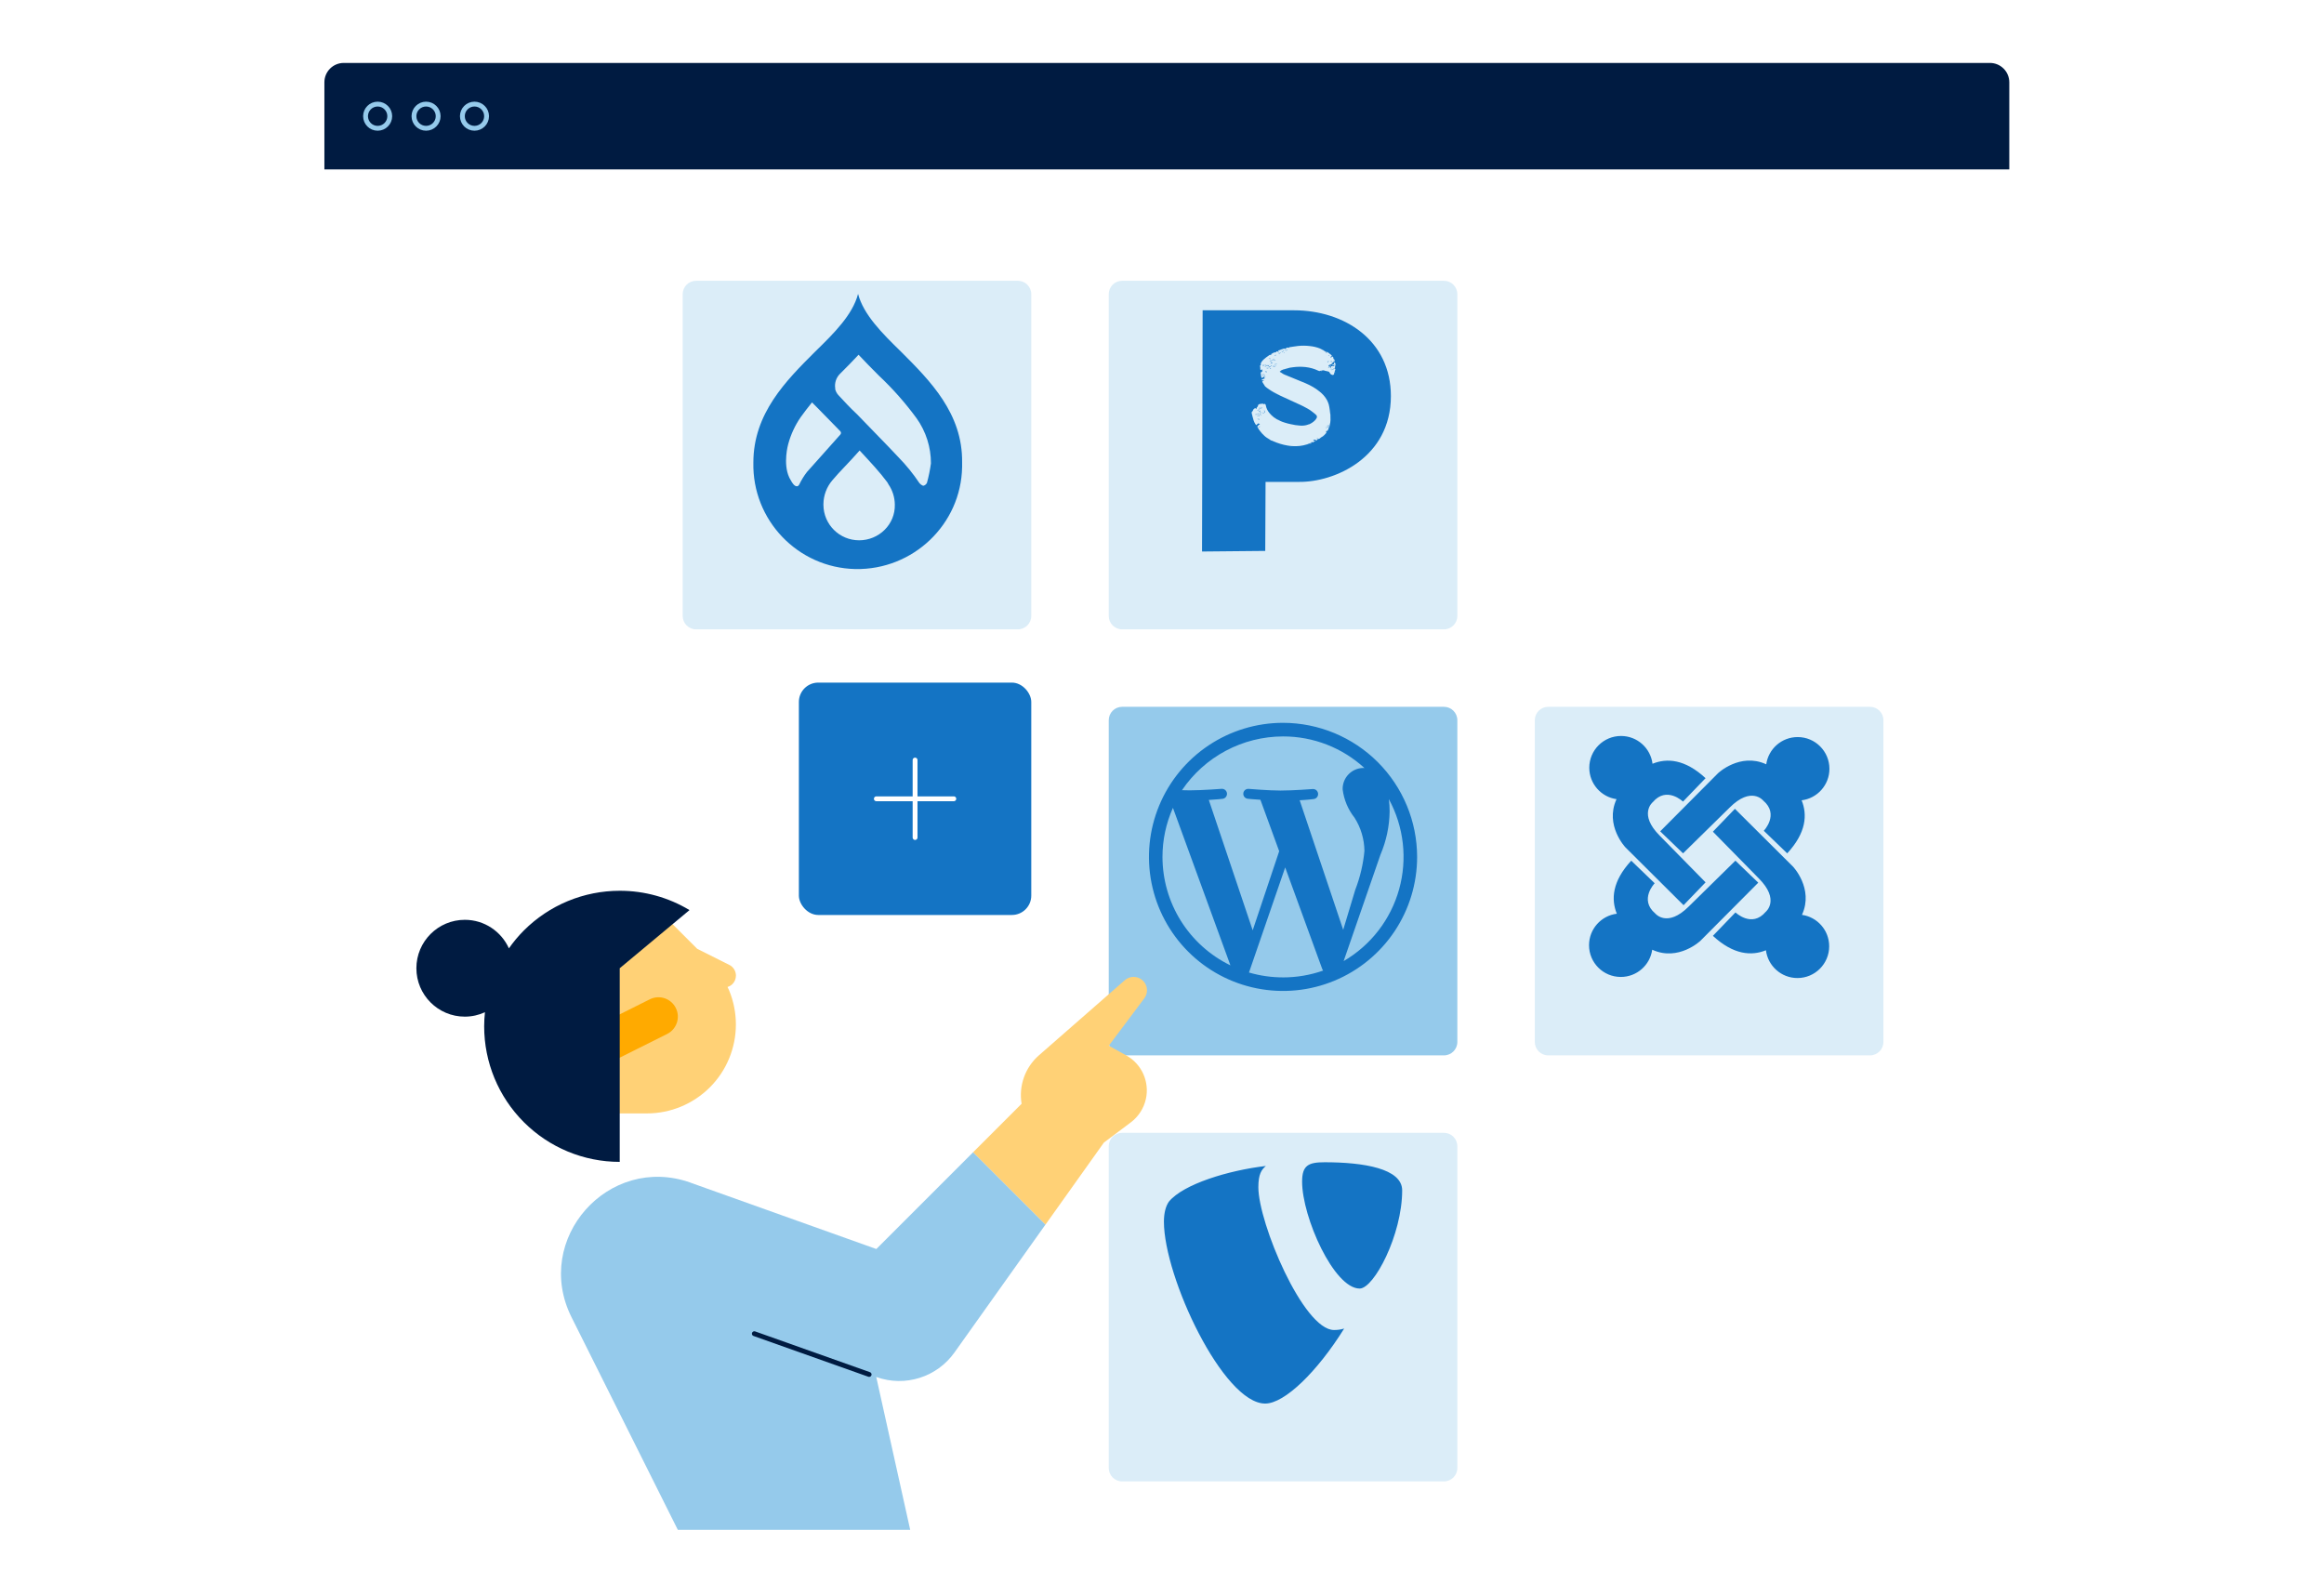 <?xml version="1.0" encoding="UTF-8"?>
<svg xmlns="http://www.w3.org/2000/svg" width="480" height="324" viewBox="0 0 480 324" fill="none">
  <g clip-path="url(#clip0_388_2995)">
    <g filter="url(#filter0_d_388_2995)">
      <path d="M415 30V246C415 248.21 413.21 250 411 250H71C68.79 250 67 248.21 67 246V30H415Z" fill="white"></path>
      <path d="M71 8H411C413.21 8 415 9.79 415 12V30H67V12C67 9.79 68.79 8 71 8Z" fill="#001B41"></path>
      <path d="M78 21.5C79.381 21.5 80.5 20.381 80.5 19C80.5 17.619 79.381 16.5 78 16.5C76.619 16.5 75.5 17.619 75.5 19C75.5 20.381 76.619 21.5 78 21.5Z" stroke="#95CAEB"></path>
      <path d="M88 21.5C89.381 21.5 90.5 20.381 90.5 19C90.5 17.619 89.381 16.5 88 16.5C86.619 16.5 85.5 17.619 85.5 19C85.5 20.381 86.619 21.5 88 21.5Z" stroke="#95CAEB"></path>
      <path d="M98 21.5C99.381 21.5 100.5 20.381 100.5 19C100.5 17.619 99.381 16.5 98 16.5C96.619 16.5 95.5 17.619 95.5 19C95.5 20.381 96.619 21.5 98 21.5Z" stroke="#95CAEB"></path>
    </g>
    <rect x="165" y="141" width="48" height="48" rx="4" fill="#1474C4"></rect>
    <path d="M189 157V173" stroke="white" stroke-linecap="round"></path>
    <path d="M181 165L197 165" stroke="white" stroke-linecap="round"></path>
    <g filter="url(#filter1_d_388_2995)">
      <path d="M298.231 141H231.769C230.24 141 229 142.24 229 143.769V210.231C229 211.76 230.24 213 231.769 213H298.231C299.76 213 301 211.76 301 210.231V143.769C301 142.24 299.76 141 298.231 141Z" fill="#95CAEB"></path>
    </g>
    <path d="M286.851 165.06C289.956 170.757 290.718 177.439 288.976 183.688C287.234 189.936 283.123 195.258 277.516 198.526L285.122 176.54C286.328 173.718 286.97 170.689 287.013 167.623C287.015 166.767 286.962 165.909 286.851 165.06ZM268.433 165.302C269.926 165.231 271.278 165.06 271.278 165.06C271.414 165.05 271.547 165.012 271.671 164.952C271.794 164.891 271.902 164.806 271.99 164.703C272.078 164.599 272.146 164.479 272.189 164.35C272.232 164.219 272.25 164.083 272.24 163.947C272.229 163.811 272.192 163.678 272.131 163.555C272.071 163.431 271.985 163.323 271.882 163.235C271.779 163.147 271.658 163.079 271.53 163.036C271.401 162.993 271.263 162.976 271.127 162.986C271.127 162.986 267.076 163.298 264.48 163.298C262.023 163.298 257.902 162.95 257.902 162.95C257.63 162.928 257.361 163.013 257.154 163.187C256.945 163.363 256.817 163.612 256.794 163.884C256.772 164.156 256.857 164.426 257.031 164.632C257.207 164.841 257.456 164.969 257.728 164.992C257.728 164.992 258.974 165.131 260.326 165.201L264.203 175.828L258.733 192.167L249.667 165.236C251.165 165.166 252.514 165.007 252.514 165.007C252.779 164.974 253.02 164.841 253.187 164.635C253.355 164.428 253.438 164.166 253.421 163.902C253.401 163.638 253.282 163.388 253.086 163.21C252.889 163.031 252.633 162.933 252.366 162.938C252.366 162.938 248.335 163.255 245.719 163.255C245.256 163.255 244.71 163.235 244.128 163.222C246.437 159.808 249.546 157.009 253.187 155.073C256.827 153.137 260.885 152.122 265.007 152.117C271.232 152.107 277.237 154.441 281.821 158.653C281.713 158.653 281.61 158.633 281.494 158.633C280.356 158.668 279.276 159.151 278.491 159.98C277.708 160.808 277.282 161.911 277.312 163.051C277.574 165.186 278.42 167.208 279.757 168.892C281.069 170.946 281.779 173.325 281.811 175.762C281.555 178.514 280.915 181.215 279.918 183.793L277.426 192.069L268.425 165.277L268.441 165.304L268.433 165.302ZM264.999 201.892C262.617 201.892 260.251 201.555 257.965 200.885L265.442 179.176L273.093 200.147C273.148 200.268 273.209 200.379 273.274 200.49C270.618 201.421 267.824 201.895 265.007 201.895L264.999 201.892ZM240.1 177.001C240.098 173.509 240.833 170.057 242.258 166.87L254.131 199.407C249.926 197.363 246.382 194.178 243.899 190.218C241.419 186.255 240.103 181.676 240.1 177.001ZM264.999 149.308C259.521 149.308 254.168 150.932 249.614 153.975C245.06 157.019 241.51 161.344 239.415 166.404C237.318 171.465 236.772 177.034 237.839 182.404C238.907 187.776 241.545 192.711 245.417 196.583C249.289 200.455 254.224 203.093 259.596 204.16C264.969 205.228 270.535 204.682 275.595 202.584C280.656 200.487 284.981 196.938 288.025 192.386C291.068 187.831 292.692 182.477 292.692 177.001C292.682 169.66 289.762 162.621 284.571 157.429C279.379 152.238 272.34 149.318 264.999 149.308Z" fill="#1474C4"></path>
    <g filter="url(#filter2_d_388_2995)">
      <path d="M210.231 53H143.769C142.24 53 141 54.24 141 55.769V122.231C141 123.76 142.24 125 143.769 125H210.231C211.76 125 213 123.76 213 122.231V55.769C213 54.24 211.76 53 210.231 53Z" fill="#DBEDF8"></path>
    </g>
    <path d="M186.147 72.692C182.148 68.799 178.362 64.999 177.224 60.71C176.097 65.019 172.301 68.799 168.302 72.692C162.359 78.629 155.602 85.392 155.602 95.53C155.336 107.421 164.763 117.28 176.654 117.545C176.668 117.545 176.684 117.545 176.698 117.545C188.578 117.75 198.511 108.329 198.716 96.449V95.527C198.846 85.386 192.076 78.627 186.147 72.692ZM166.687 97.474C166.048 98.299 165.499 99.191 165.051 100.135C164.946 100.24 164.846 100.443 164.641 100.443H164.536C164.026 100.443 163.511 99.52 163.511 99.52C163.409 99.316 163.204 99.005 163.101 98.803L162.999 98.598C161.667 95.729 162.797 91.736 162.797 91.736C163.331 89.759 164.195 87.887 165.355 86.198C166.073 85.173 166.895 84.148 167.709 83.121L168.734 84.143L173.547 89.067C173.743 89.252 173.754 89.565 173.569 89.762C173.563 89.77 173.555 89.775 173.547 89.784L168.529 95.414L166.687 97.474ZM177.457 111.605C173.392 111.616 170.082 108.332 170.071 104.264C170.071 104.22 170.071 104.173 170.071 104.128C170.088 102.32 170.742 100.578 171.918 99.205C173.458 97.358 175.399 95.513 177.548 93.052C180.01 95.713 181.644 97.455 183.181 99.512C183.306 99.67 183.408 99.842 183.488 100.022C184.338 101.26 184.801 102.722 184.818 104.223C184.923 108.318 181.542 111.608 177.432 111.608H177.454L177.457 111.605ZM191.461 99.717C191.328 100.019 191.065 100.246 190.744 100.332H190.638C190.362 100.221 190.115 100.047 189.921 99.822C188.625 97.878 187.152 96.062 185.518 94.395L183.574 92.345L177.019 85.577C175.687 84.348 174.355 82.916 173.126 81.579C173.126 81.523 173.084 81.479 173.032 81.476H173.026C172.796 81.169 172.622 80.82 172.511 80.451V80.249C172.326 79.117 172.708 77.968 173.536 77.173C174.765 75.943 176.094 74.614 177.327 73.279C178.656 74.714 180.096 76.148 181.525 77.588C184.386 80.28 186.991 83.229 189.309 86.397C191.248 89.117 192.286 92.376 192.278 95.713C192.092 97.064 191.821 98.402 191.458 99.72L191.461 99.717Z" fill="#1474C4"></path>
    <g filter="url(#filter3_d_388_2995)">
      <path d="M298.231 53H231.769C230.24 53 229 54.24 229 55.769V122.231C229 123.76 230.24 125 231.769 125H298.231C299.76 125 301 123.76 301 122.231V55.769C301 54.24 299.76 53 298.231 53Z" fill="#DBEDF8"></path>
    </g>
    <path d="M248.393 64.094H267.241C277.661 64.094 287.273 70.272 287.273 81.817C287.273 94.563 275.62 99.603 268.348 99.54H261.389L261.325 113.798L248.269 113.923L248.393 64.077V64.094Z" fill="#1474C4"></path>
    <path d="M261.544 75.966C261.746 76.107 261.965 75.996 262.184 75.966C262.153 75.902 262.12 75.858 262.089 75.81C261.901 75.874 261.729 75.918 261.544 75.982V75.966Z" fill="#DBEDF8"></path>
    <path d="M262.278 75.935V76.09C262.278 76.09 262.42 76.09 262.497 76.073V76.026C262.497 76.026 262.372 75.982 262.278 75.935Z" fill="#DBEDF8"></path>
    <path d="M261.45 75.558L261.356 75.464C261.356 75.464 261.309 75.572 261.262 75.666C261.325 75.666 261.37 75.666 261.417 75.65C261.433 75.65 261.464 75.586 261.447 75.556L261.45 75.558Z" fill="#DBEDF8"></path>
    <path d="M261.312 76.622C261.312 76.622 261.406 76.685 261.453 76.716C261.453 76.871 261.5 76.918 261.624 76.888V76.638C261.53 76.638 261.422 76.608 261.312 76.591V76.638V76.622Z" fill="#DBEDF8"></path>
    <path d="M262.403 75.248C262.403 75.248 262.278 75.326 262.215 75.343C262.137 75.359 262.059 75.359 261.965 75.373C261.965 75.373 261.918 75.326 261.902 75.295C261.824 75.373 261.76 75.42 261.699 75.484L261.669 75.453C261.669 75.453 261.686 75.345 261.699 75.282H261.45C261.45 75.282 261.45 75.204 261.434 75.174C261.37 75.19 261.309 75.221 261.231 75.251C261.373 75.345 261.45 75.439 261.467 75.47C261.531 75.47 261.591 75.5 261.639 75.5H261.81C261.982 75.437 262.107 75.531 262.09 75.719C262.184 75.736 262.292 75.766 262.386 75.783V75.736C262.527 75.628 262.494 75.392 262.76 75.392C262.635 75.298 262.558 75.19 262.417 75.237H262.4V75.254L262.403 75.248Z" fill="#DBEDF8"></path>
    <path d="M260.251 88.009C260.126 88.073 260.002 88.117 259.86 88.181C260.015 88.244 260.22 88.164 260.251 88.009Z" fill="#DBEDF8"></path>
    <path d="M262.449 74.858C262.668 75.06 262.776 75.046 262.887 74.763C262.84 74.794 262.793 74.827 262.746 74.841C262.543 74.7 262.527 74.7 262.449 74.841V74.858Z" fill="#DBEDF8"></path>
    <path d="M261.265 77.807C261.157 77.807 261.123 77.776 261.17 77.682C261.187 77.635 261.187 77.574 261.201 77.527H261.046C261.109 77.339 261.234 77.558 261.312 77.48C261.234 77.416 261.17 77.339 261.093 77.308C260.985 77.245 260.874 77.214 260.749 77.184C260.733 77.184 260.702 77.201 260.655 77.214C260.749 77.292 260.827 77.369 260.874 77.416C260.905 77.541 260.686 77.525 260.78 77.635C260.827 77.699 260.935 77.699 261.015 77.729V77.824C261.123 77.854 261.234 77.871 261.342 77.887V77.84C261.342 77.84 261.278 77.81 261.248 77.824L261.265 77.807Z" fill="#DBEDF8"></path>
    <path d="M263.463 75.138C263.557 75.138 263.635 75.168 263.729 75.184V75.107C263.635 75.107 263.557 75.09 263.463 75.076V75.14V75.138Z" fill="#DBEDF8"></path>
    <path d="M263.526 75.232C263.526 75.232 263.385 75.201 263.308 75.201C263.277 75.309 263.261 75.42 263.23 75.528C263.23 75.528 263.213 75.498 263.2 75.498C263.105 75.545 263.011 75.606 262.903 75.653V75.683H263.122C263.122 75.683 263.122 75.747 263.105 75.791L263.136 75.822C263.136 75.822 263.244 75.744 263.324 75.697C263.388 75.727 263.449 75.714 263.479 75.603C263.479 75.556 263.543 75.539 263.573 75.495C263.604 75.448 263.651 75.401 263.637 75.354C263.637 75.323 263.573 75.276 263.529 75.259V75.229L263.526 75.232Z" fill="#DBEDF8"></path>
    <path d="M263.322 73.437C263.322 73.437 263.416 73.39 263.477 73.373C263.601 73.373 263.554 73.296 263.54 73.249C263.446 73.279 263.369 73.296 263.305 73.326C263.274 73.326 263.258 73.357 263.241 73.373C263.272 73.373 263.305 73.42 263.319 73.42L263.322 73.437Z" fill="#DBEDF8"></path>
    <path d="M273.964 72.969C273.964 72.969 274.106 72.845 274.167 72.767C274.167 72.751 274.136 72.737 274.12 72.72C274.025 72.784 273.948 72.845 273.823 72.922C273.887 72.939 273.948 72.969 273.964 72.953V72.969Z" fill="#DBEDF8"></path>
    <path d="M260.342 84.079C260.248 84.096 260.123 84.11 260.107 84.143C260.076 84.284 260.076 84.423 260.076 84.564H260.14C260.204 84.409 260.264 84.251 260.342 84.079Z" fill="#DBEDF8"></path>
    <path d="M275.055 74.874C275.055 74.75 275.038 74.656 275.024 74.531C274.96 74.578 274.869 74.609 274.852 74.656C274.836 74.763 274.93 74.827 275.055 74.891V74.874Z" fill="#DBEDF8"></path>
    <path d="M261.17 75.622C261.139 75.497 260.935 75.481 261.029 75.309C260.921 75.309 260.84 75.326 260.779 75.34C260.779 75.448 260.763 75.528 260.749 75.666C260.89 75.511 261.015 75.478 261.17 75.619V75.622Z" fill="#DBEDF8"></path>
    <path d="M262.262 74.545C262.262 74.545 262.325 74.592 262.37 74.592H262.649C262.649 74.592 262.68 74.514 262.696 74.451H262.478C262.478 74.451 262.336 74.467 262.275 74.481V74.545H262.262Z" fill="#DBEDF8"></path>
    <path d="M262.325 74.171C262.433 74.171 262.449 74.108 262.419 74.03C262.466 73.922 262.389 73.905 262.325 73.922C262.261 73.939 262.231 74.016 262.184 74.063C262.231 74.11 262.278 74.171 262.325 74.188V74.171Z" fill="#DBEDF8"></path>
    <path d="M263.089 74.282C263.106 74.406 263.136 74.517 263.291 74.5C263.291 74.453 263.291 74.423 263.261 74.376C263.338 74.376 263.385 74.406 263.449 74.423C263.372 74.298 263.247 74.251 263.075 74.282H263.092H263.089Z" fill="#DBEDF8"></path>
    <path d="M263.09 74.188L263.059 74.157H263.261C263.114 74.063 262.995 74.08 262.901 74.204C262.76 74.392 262.777 74.359 262.713 74.44C262.713 74.456 262.743 74.503 262.777 74.548C262.885 74.423 262.995 74.312 263.09 74.188Z" fill="#DBEDF8"></path>
    <path d="M261.076 84.796C261.076 84.796 260.968 84.844 260.904 84.86C260.921 84.938 260.951 85.015 260.951 85.049C260.857 85.156 260.796 85.22 260.716 85.298L260.746 85.328C260.746 85.328 260.871 85.264 260.901 85.251C260.948 85.281 261.009 85.345 261.026 85.328C261.073 85.298 261.09 85.251 261.134 85.187C261.198 85.204 261.259 85.187 261.228 85.079V84.971C261.228 84.971 261.259 84.83 261.245 84.816C261.198 84.785 261.12 84.785 261.056 84.785H261.073V84.802L261.076 84.796Z" fill="#DBEDF8"></path>
    <path d="M274.571 73.312C274.415 73.296 274.368 73.376 274.321 73.501C274.476 73.501 274.51 73.407 274.571 73.312Z" fill="#DBEDF8"></path>
    <path d="M265.662 72.205C265.521 72.05 265.413 72.205 265.288 72.222C265.396 72.41 265.662 72.44 265.911 72.269C265.895 72.222 265.881 72.191 265.864 72.161C265.787 72.161 265.676 72.224 265.662 72.191V72.208V72.205Z" fill="#DBEDF8"></path>
    <path d="M265.15 72.798C265.15 72.798 265.119 72.861 265.103 72.906C265.211 72.875 265.274 72.859 265.338 72.842C265.291 72.748 265.213 72.778 265.15 72.811V72.798Z" fill="#DBEDF8"></path>
    <path d="M264.15 72.939C264.15 72.939 264.103 72.861 264.086 72.831C264.086 72.831 264.056 72.831 264.039 72.847C264.056 72.911 264.056 72.989 264.103 73.002C264.15 73.033 264.227 73.002 264.274 73.002C264.338 72.972 264.382 72.925 264.463 72.861V72.737C264.355 72.814 264.261 72.878 264.166 72.939H264.15Z" fill="#DBEDF8"></path>
    <path d="M264.931 72.33C264.931 72.33 264.682 72.454 264.682 72.501C264.682 72.518 264.682 72.548 264.712 72.565C264.743 72.612 264.776 72.659 264.806 72.706V72.642C264.914 72.579 265.042 72.534 265.166 72.454C265.072 72.407 264.995 72.36 264.917 72.33H264.931Z" fill="#DBEDF8"></path>
    <path d="M260.062 84.935C260.234 84.999 260.342 84.935 260.328 84.746C260.234 84.746 260.156 84.763 260.079 84.777C260.032 84.777 260.001 84.824 259.971 84.841C260.001 84.871 260.018 84.918 260.065 84.918V84.935H260.062Z" fill="#DBEDF8"></path>
    <path d="M275.305 75.966H275.18C275.18 75.966 275.116 76.06 275.086 76.107C275.055 76.076 275.022 76.06 274.992 76.029C274.961 76.046 274.914 76.076 274.867 76.093V76.281C274.867 76.281 274.961 76.281 275.022 76.265C274.992 76.312 274.975 76.359 274.945 76.42C275.1 76.389 275.211 76.356 275.335 76.326C275.335 76.326 275.366 76.295 275.366 76.278C275.396 76.201 275.413 76.123 275.443 76.029C275.396 76.06 275.349 76.06 275.319 76.093V75.985H275.302V75.968L275.305 75.966Z" fill="#DBEDF8"></path>
    <path d="M274.103 74.656C274.103 74.656 274.15 74.75 274.18 74.797C274.258 74.733 274.335 74.672 274.416 74.609C274.274 74.454 274.197 74.592 274.089 74.656H274.103Z" fill="#DBEDF8"></path>
    <path d="M274.308 75.918C274.308 75.918 274.308 75.965 274.324 75.982C274.388 76.029 274.59 75.982 274.637 75.918C274.543 75.902 274.449 75.888 274.357 75.871C274.357 75.871 274.31 75.902 274.31 75.935L274.308 75.918Z" fill="#DBEDF8"></path>
    <path d="M271.951 90.49C271.951 90.49 272.059 90.52 272.106 90.52C272.137 90.52 272.153 90.457 272.17 90.426C272.17 90.426 272.139 90.41 272.123 90.396C272.123 90.426 272.106 90.46 272.092 90.473C272.045 90.473 271.998 90.473 271.951 90.457V90.504V90.49Z" fill="#DBEDF8"></path>
    <path d="M260.343 85.746C260.343 85.746 260.359 85.81 260.373 85.841C260.437 85.81 260.498 85.794 260.561 85.763C260.561 85.746 260.561 85.716 260.545 85.7L260.356 85.746H260.34H260.343Z" fill="#DBEDF8"></path>
    <path d="M260.466 85.187C260.466 85.187 260.466 85.156 260.45 85.156C260.45 85.156 260.419 85.14 260.419 85.156C260.295 85.187 260.17 85.126 260.046 85.264C259.938 85.406 259.672 85.406 259.547 85.591C259.547 85.544 259.517 85.514 259.5 85.467C259.436 85.483 259.375 85.497 259.312 85.53C259.295 85.53 259.281 85.608 259.281 85.638C259.281 85.638 259.328 85.686 259.345 85.669C259.47 85.638 259.594 85.591 259.735 85.544C259.782 85.544 259.83 85.497 259.86 85.514C259.907 85.514 259.985 85.544 259.985 85.561C259.985 85.608 259.985 85.685 259.954 85.716C259.86 85.81 259.766 85.904 259.641 85.935C259.611 85.935 259.594 85.965 259.533 85.998C259.688 85.998 259.813 85.998 259.924 85.951C260.034 85.904 260.112 85.81 260.19 85.763C260.159 85.733 260.095 85.699 260.048 85.669C260.048 85.652 260.048 85.638 260.065 85.622H260.173C260.173 85.622 260.314 85.558 260.314 85.528C260.314 85.386 260.314 85.262 260.455 85.184H260.472L260.466 85.187Z" fill="#DBEDF8"></path>
    <path d="M260.015 84.531C259.921 84.625 259.719 84.561 259.672 84.733C259.78 84.796 260.015 84.686 260.015 84.531Z" fill="#DBEDF8"></path>
    <path d="M260.53 84.079H260.422C260.453 84.187 260.328 84.204 260.298 84.267C260.328 84.315 260.362 84.362 260.392 84.409C260.439 84.409 260.5 84.392 260.564 84.378C260.533 84.331 260.517 84.315 260.486 84.27H260.705C260.705 84.27 260.597 84.129 260.533 84.099V84.082L260.53 84.079Z" fill="#DBEDF8"></path>
    <path d="M259.921 86.433C259.921 86.433 259.766 86.463 259.686 86.497C259.78 86.544 259.857 86.544 259.888 86.591C259.965 86.685 260.012 86.638 260.106 86.591C260.029 86.527 259.982 86.436 259.918 86.419V86.436L259.921 86.433Z" fill="#DBEDF8"></path>
    <path d="M274.042 88.399V88.369L273.807 88.275C273.807 88.275 273.807 88.305 273.79 88.322C273.837 88.416 273.931 88.399 274.025 88.399H274.042Z" fill="#DBEDF8"></path>
    <path d="M274.18 88.305C274.335 88.275 274.244 88.103 274.335 88.009C274.382 88.009 274.429 88.04 274.476 88.056C274.554 88.009 274.601 87.962 274.695 87.901H274.476C274.476 87.901 274.446 87.807 274.429 87.776C274.382 87.807 274.321 87.823 274.288 87.84C274.21 87.84 274.116 87.857 274.116 87.871C274.1 88.012 273.975 88.059 273.881 88.12C273.928 88.244 274.036 88.339 274.177 88.308L274.18 88.305Z" fill="#DBEDF8"></path>
    <path d="M275.664 77.353C275.711 77.259 275.728 77.164 275.741 77.056C275.741 77.103 275.711 77.151 275.678 77.181V77.353H275.664Z" fill="#DBEDF8"></path>
    <path d="M275.759 75.763C275.759 75.763 275.789 75.591 275.822 75.514C275.822 75.561 275.792 75.608 275.775 75.655V75.763H275.759Z" fill="#DBEDF8"></path>
    <path d="M260.295 75.592V75.669C260.295 75.841 260.295 75.996 260.312 76.168V76.013C260.328 75.871 260.281 75.733 260.265 75.608H260.295V75.592Z" fill="#DBEDF8"></path>
    <path d="M273.728 76.605C273.728 76.605 273.759 76.605 273.759 76.622C273.806 76.652 273.867 76.652 273.914 76.669C273.883 76.669 273.85 76.652 273.82 76.638C273.803 76.638 273.773 76.622 273.726 76.608L273.728 76.605Z" fill="#DBEDF8"></path>
    <path d="M275.725 76.777C275.725 76.777 275.694 76.746 275.661 76.746C275.678 76.699 275.708 76.652 275.725 76.605C275.694 76.652 275.678 76.699 275.661 76.746C275.661 76.746 275.692 76.746 275.725 76.777Z" fill="#DBEDF8"></path>
    <path d="M274.025 72.703H273.978C273.978 72.703 273.9 72.703 273.87 72.673C273.48 72.377 273.075 72.141 272.638 71.97C273.042 72.158 273.449 72.391 273.9 72.703C273.948 72.734 273.995 72.734 274.025 72.703Z" fill="#DBEDF8"></path>
    <path d="M275.119 73.484C275.119 73.484 275.011 73.39 274.964 73.343L275.105 73.484H275.122H275.119Z" fill="#DBEDF8"></path>
    <path d="M274.604 76.807H274.573C274.667 76.854 274.745 76.932 274.792 77.026C274.762 76.932 274.714 76.824 274.59 76.791H274.606L274.604 76.807Z" fill="#DBEDF8"></path>
    <path d="M259.268 87.541C259.16 87.322 259.049 87.073 258.941 86.823C259.019 87.073 259.13 87.308 259.268 87.541Z" fill="#DBEDF8"></path>
    <path d="M261.14 83.423H261.248C261.248 83.423 261.17 83.406 261.14 83.423Z" fill="#DBEDF8"></path>
    <path d="M261.419 90.271C261.419 90.271 261.372 90.224 261.342 90.208C261.372 90.224 261.389 90.255 261.419 90.271Z" fill="#DBEDF8"></path>
    <path d="M261.265 90.147C261.265 90.147 261.248 90.147 261.234 90.13C261.234 90.13 261.251 90.13 261.265 90.147Z" fill="#DBEDF8"></path>
    <path d="M274.243 72.767C274.243 72.767 274.213 72.75 274.196 72.737C274.243 72.767 274.304 72.814 274.351 72.845C274.321 72.814 274.274 72.797 274.243 72.767Z" fill="#DBEDF8"></path>
    <path d="M268.425 87.915C267.816 87.851 267.223 87.76 266.631 87.635C267.287 87.79 267.941 87.884 268.567 87.931H268.425V87.915Z" fill="#DBEDF8"></path>
    <path d="M275.759 76.871V76.996C275.759 76.996 275.775 76.901 275.759 76.871Z" fill="#DBEDF8"></path>
    <path d="M274.54 88.463C274.54 88.463 274.587 88.338 274.604 88.261C274.667 88.106 274.712 87.948 274.759 87.793C274.695 87.981 274.618 88.153 274.57 88.338C274.57 88.369 274.554 88.402 274.54 88.447V88.463Z" fill="#DBEDF8"></path>
    <path d="M261.715 90.473C261.621 90.41 261.527 90.349 261.436 90.271C261.654 90.443 261.904 90.598 262.153 90.739C262.216 90.77 262.277 90.847 262.341 90.88C262.341 90.88 262.277 90.833 262.264 90.803C262.169 90.709 261.937 90.615 261.718 90.476L261.715 90.473Z" fill="#DBEDF8"></path>
    <path d="M262.699 91.066C262.699 91.066 262.777 91.082 262.807 91.096C262.885 91.143 262.979 91.174 263.056 91.204C262.962 91.157 262.868 91.11 262.777 91.063L262.699 91.066Z" fill="#DBEDF8"></path>
    <path d="M258.813 84.935C258.813 84.935 258.844 84.733 258.955 84.592C258.891 84.669 258.847 84.747 258.813 84.841C258.797 84.918 258.75 84.996 258.705 85.029C258.675 85.06 258.642 85.093 258.611 85.137C258.658 85.073 258.736 85.013 258.813 84.935Z" fill="#DBEDF8"></path>
    <path d="M264.463 76.76V76.791C264.463 76.791 264.588 76.65 264.651 76.589C264.588 76.636 264.51 76.697 264.463 76.76Z" fill="#DBEDF8"></path>
    <path d="M265.086 76.37C265.258 76.323 265.429 76.262 265.601 76.215C265.476 76.231 265.352 76.262 265.241 76.309C265.194 76.326 265.147 76.356 265.086 76.373V76.37Z" fill="#DBEDF8"></path>
    <path d="M270.001 91.864H270.031C270.311 91.769 270.593 91.692 270.873 91.598C270.873 91.598 270.904 91.598 270.904 91.581C270.826 91.612 270.762 91.612 270.668 91.628C270.466 91.722 270.2 91.816 269.981 91.894V91.864H270.001Z" fill="#DBEDF8"></path>
    <path d="M274.9 85.827C274.87 85.5 274.836 85.171 274.792 84.844V84.78C274.809 84.952 274.822 85.123 274.839 85.231C274.856 85.356 274.886 85.575 274.917 85.824L274.9 85.827Z" fill="#DBEDF8"></path>
    <path d="M266.725 92.207C266.725 92.207 266.897 92.207 266.974 92.224C266.648 92.207 266.304 92.16 265.944 92.099C266.194 92.146 266.459 92.176 266.709 92.193H266.725V92.207Z" fill="#DBEDF8"></path>
    <path d="M260.157 83.517C260.157 83.517 260.079 83.564 260.032 83.581C260.096 83.597 260.14 83.581 260.157 83.517Z" fill="#DBEDF8"></path>
    <path d="M265.88 77.605C265.88 77.605 265.974 77.635 266.052 77.669C265.739 77.544 265.429 77.419 265.146 77.248C265.177 77.264 265.21 77.295 265.241 77.311C265.429 77.389 265.739 77.53 265.897 77.591H265.88V77.605Z" fill="#DBEDF8"></path>
    <path d="M264.601 76.918L264.665 76.948C264.665 76.948 264.54 76.854 264.477 76.807C264.493 76.854 264.554 76.885 264.618 76.915L264.601 76.918Z" fill="#DBEDF8"></path>
    <path d="M266.459 75.982C266.459 75.982 266.553 75.965 266.6 75.951C266.772 75.921 266.96 75.888 267.132 75.874C266.93 75.904 266.741 75.921 266.57 75.951C266.553 75.951 266.503 75.968 266.459 75.982Z" fill="#DBEDF8"></path>
    <path d="M272.887 76.622C272.887 76.622 272.779 76.669 272.731 76.685C272.839 76.669 272.934 76.638 273.044 76.608H272.889V76.624L272.887 76.622Z" fill="#DBEDF8"></path>
    <path d="M269.204 83.907C269.827 84.22 270.436 84.564 270.999 84.985C270.982 84.985 270.968 84.954 270.935 84.938C270.483 84.564 269.874 84.251 269.204 83.907Z" fill="#DBEDF8"></path>
    <path d="M261.669 80.069C262.339 80.601 263.073 81.052 263.837 81.426C264.056 81.534 264.289 81.645 264.507 81.753C263.447 81.221 262.572 80.74 262.184 80.457C262.012 80.332 261.841 80.208 261.652 80.083H261.669V80.069Z" fill="#DBEDF8"></path>
    <path d="M272.028 85.965C271.981 85.777 271.748 85.591 271.419 85.342C271.574 85.467 271.746 85.608 271.87 85.746C271.978 85.871 272.025 85.996 272.025 86.137L272.028 85.965Z" fill="#DBEDF8"></path>
    <path d="M267.271 83.002C267.379 83.049 267.473 83.096 267.583 83.143C268.129 83.392 268.675 83.642 269.206 83.907C269.018 83.813 268.832 83.719 268.644 83.628C268.207 83.409 267.755 83.204 267.271 83.002Z" fill="#DBEDF8"></path>
    <path d="M270.389 87.652C269.968 87.823 269.547 87.918 269.093 87.931H269.217C269.608 87.931 270.012 87.823 270.389 87.652Z" fill="#DBEDF8"></path>
    <path d="M264.383 86.934C263.807 86.685 263.275 86.358 262.807 85.921C262.605 85.733 262.417 85.547 262.262 85.345C262.73 85.938 263.447 86.53 264.4 86.921H264.383V86.934Z" fill="#DBEDF8"></path>
    <path d="M261.06 79.383C261.06 79.383 261.154 79.538 261.201 79.618C261.201 79.618 261.217 79.649 261.231 79.665C261.231 79.618 261.201 79.557 261.168 79.524C261.12 79.477 261.09 79.43 261.06 79.383Z" fill="#DBEDF8"></path>
    <path d="M272.419 76.575C272.419 76.575 272.483 76.605 272.513 76.622C272.496 76.622 272.483 76.591 272.466 76.591H272.419V76.575Z" fill="#DBEDF8"></path>
    <path d="M271.654 86.776C271.762 86.652 271.856 86.541 271.92 86.416C271.732 86.696 271.53 86.931 271.28 87.12C271.422 87.012 271.56 86.884 271.671 86.76H271.654V86.776Z" fill="#DBEDF8"></path>
    <path d="M273.587 89.958C273.493 90.036 273.338 90.161 273.166 90.285C273.321 90.191 273.462 90.083 273.587 89.958Z" fill="#DBEDF8"></path>
    <path d="M274.011 89.49C274.011 89.49 274.028 89.46 274.041 89.46C274.011 89.49 273.978 89.537 273.947 89.568C273.964 89.537 273.994 89.521 274.011 89.49Z" fill="#DBEDF8"></path>
    <path d="M273.479 81.676C273.759 81.989 273.995 82.315 274.197 82.689C273.995 82.329 273.759 81.986 273.479 81.676Z" fill="#DBEDF8"></path>
    <path d="M274.415 88.851C274.415 88.851 274.446 88.787 274.446 88.743C274.415 88.82 274.382 88.898 274.338 88.962C274.368 88.931 274.385 88.884 274.402 88.837L274.418 88.854L274.415 88.851Z" fill="#DBEDF8"></path>
    <path d="M271.748 91.177C271.748 91.177 271.718 91.177 271.701 91.193C271.718 91.193 271.732 91.193 271.748 91.177Z" fill="#DBEDF8"></path>
    <path d="M275.304 77.477C275.304 77.477 275.132 77.414 275.055 77.369C275.132 77.416 275.21 77.464 275.304 77.477Z" fill="#DBEDF8"></path>
    <path d="M275.758 76.871C275.758 76.871 275.742 76.807 275.711 76.777L275.648 76.746C275.648 76.746 275.678 76.652 275.711 76.605C275.742 76.528 275.775 76.464 275.789 76.386C275.806 76.323 275.789 76.245 275.772 76.184C275.725 76.184 275.664 76.201 275.57 76.215C275.648 76.107 275.711 76.026 275.772 75.935C275.725 75.918 275.695 75.904 275.664 75.888C275.695 75.841 275.728 75.824 275.742 75.78V75.655C275.742 75.655 275.772 75.561 275.789 75.514C275.789 75.484 275.789 75.45 275.806 75.436C275.853 75.265 275.853 75.11 275.742 74.952C275.711 74.905 275.617 74.858 275.587 74.874C275.523 74.905 275.415 74.952 275.493 75.076C275.523 75.124 275.54 75.201 275.57 75.295H275.429C275.429 75.295 275.351 75.248 275.304 75.248C275.227 75.248 275.163 75.279 275.196 75.356C275.227 75.42 275.304 75.464 275.385 75.481C275.432 75.481 275.493 75.434 275.556 75.417C275.573 75.417 275.587 75.387 275.603 75.37C275.603 75.37 275.634 75.387 275.65 75.4C275.62 75.464 275.603 75.542 275.556 75.572C275.493 75.619 275.401 75.636 275.321 75.666C275.257 75.558 275.166 75.558 274.961 75.666C274.961 75.774 274.93 75.885 274.82 76.026C274.803 75.963 274.756 75.902 274.756 75.855C274.773 75.747 274.834 75.653 274.864 75.558V75.511C274.864 75.511 274.77 75.511 274.723 75.495C274.706 75.525 274.692 75.558 274.659 75.589H274.706C274.706 75.589 274.753 75.697 274.723 75.713C274.692 75.744 274.629 75.777 274.568 75.791C274.551 75.791 274.521 75.76 274.49 75.727L274.396 75.633L274.426 75.603C274.379 75.431 274.534 75.414 274.629 75.367C274.692 75.337 274.737 75.303 274.8 75.29C274.831 75.29 274.864 75.259 274.894 75.273C274.989 75.337 275.036 75.273 275.036 75.195C275.036 75.088 275.113 75.04 275.191 74.993C275.238 74.963 275.299 74.916 275.346 74.869C275.299 74.869 275.282 74.852 275.221 74.822C275.315 74.775 275.376 74.744 275.457 74.728C275.645 74.68 275.722 74.573 275.675 74.384C275.581 74.384 275.487 74.354 275.396 74.337V74.273C275.396 74.273 275.551 74.257 275.614 74.243C275.614 74.179 275.567 74.149 275.379 74.055C275.426 73.853 275.379 73.742 275.177 73.65C275.146 73.634 275.083 73.634 275.052 73.62V73.775C274.911 73.869 274.864 73.869 274.786 73.775C274.881 73.667 274.975 73.573 275.083 73.448L274.942 73.307C274.739 73.152 274.521 72.98 274.318 72.822C274.271 72.792 274.21 72.745 274.163 72.714C274.147 72.714 274.116 72.714 274.1 72.698C274.1 72.714 274.13 72.728 274.147 72.745C274.083 72.808 274.022 72.886 273.945 72.947C273.928 72.947 273.867 72.93 273.803 72.916C273.911 72.839 274.006 72.775 274.1 72.714H274.006C274.006 72.714 273.928 72.731 273.881 72.714C273.413 72.401 273.009 72.169 272.618 71.981C271.962 71.715 271.245 71.559 270.527 71.482C269.716 71.388 268.888 71.374 268.077 71.465C267.501 71.529 266.938 71.637 266.36 71.715C266.313 71.715 266.235 71.715 266.266 71.809C266.266 71.809 266.171 71.856 266.141 71.839C265.939 71.731 265.781 71.856 265.595 71.886C265.626 71.95 265.642 71.981 265.673 72.058C265.609 72.028 265.579 72.011 265.532 71.981C265.501 72.028 265.468 72.058 265.468 72.075C265.36 72.044 265.28 71.981 265.202 71.997C264.967 72.061 264.751 72.138 264.515 72.216C264.485 72.216 264.468 72.246 264.452 72.263C264.435 72.279 264.405 72.293 264.374 72.293C264.233 72.341 264.094 72.371 263.953 72.418C264.017 72.526 264.078 72.606 264.125 72.698L264.094 72.728C264.094 72.728 263.939 72.634 263.859 72.587C263.779 72.54 263.671 72.57 263.61 72.651C263.563 72.714 263.485 72.792 263.438 72.792C263.297 72.761 263.172 72.792 263.048 72.856C262.846 72.963 262.643 73.091 262.438 73.199V73.229H262.641C262.641 73.229 262.594 73.323 262.577 73.323C262.513 73.323 262.436 73.34 262.389 73.323C262.311 73.276 262.281 73.307 262.217 73.323C261.982 73.495 261.749 73.65 261.514 73.822C261.17 74.088 260.827 74.368 260.578 74.728C260.53 74.791 260.5 74.852 260.47 74.916C260.47 74.933 260.453 74.946 260.439 74.98C260.375 75.121 260.362 75.259 260.456 75.417C260.301 75.417 260.254 75.481 260.254 75.589C260.254 75.73 260.317 75.855 260.301 75.993V76.195C260.301 76.195 260.301 76.303 260.331 76.35C260.362 76.445 260.425 76.458 260.503 76.414C260.55 76.383 260.611 76.337 260.658 76.306C260.86 76.414 260.611 76.494 260.658 76.602C260.688 76.602 260.722 76.572 260.766 76.555L260.796 76.586C260.719 76.68 260.625 76.774 260.517 76.899H260.362C260.439 77.303 260.439 77.727 260.58 78.084C260.705 78.02 260.782 77.976 260.877 77.929C260.971 77.882 261.079 77.787 261.156 77.929C261.032 78.037 261.203 78.037 261.234 78.084C261.217 78.084 261.203 78.114 261.17 78.131C261.201 78.147 261.248 78.161 261.264 78.178C261.17 78.195 261.062 78.209 260.951 78.242C260.888 78.258 260.843 78.336 260.78 78.366C260.716 78.397 260.638 78.413 260.561 78.43C260.591 78.571 260.686 78.602 260.796 78.585H261.032V78.649C261.032 78.649 260.907 78.696 260.843 78.713C260.719 78.743 260.688 78.79 260.735 78.915C260.782 79.023 260.86 79.117 260.924 79.228C260.954 79.291 260.987 79.335 261.032 79.399C261.062 79.446 261.109 79.493 261.14 79.54C261.17 79.571 261.203 79.635 261.203 79.682C261.234 79.729 261.267 79.79 261.311 79.823C261.419 79.917 261.53 79.995 261.638 80.089C261.826 80.23 261.998 80.338 262.17 80.463C262.544 80.742 263.419 81.227 264.493 81.759C265.399 82.196 266.318 82.6 267.24 83.021C267.725 83.224 268.176 83.426 268.614 83.644C268.802 83.739 268.988 83.833 269.176 83.924C269.846 84.267 270.455 84.581 270.907 84.954C270.923 84.971 270.937 84.985 270.97 85.001L271.391 85.328C271.718 85.577 271.954 85.779 272.001 85.951V86.123C272.001 86.217 271.954 86.325 271.893 86.436C271.829 86.561 271.738 86.671 271.627 86.796C271.516 86.921 271.391 87.031 271.236 87.156H271.22C271.031 87.297 270.846 87.436 270.627 87.53C270.55 87.56 270.486 87.593 270.408 87.638H270.361C269.987 87.793 269.58 87.903 269.19 87.917H268.534C267.91 87.887 267.254 87.776 266.598 87.621C266.194 87.543 265.786 87.433 265.382 87.308C265.022 87.2 264.679 87.073 264.352 86.918C263.399 86.527 262.699 85.935 262.214 85.342C261.84 84.891 261.558 84.389 261.45 83.766C261.45 83.689 261.403 83.611 261.372 83.547C261.342 83.501 261.278 83.453 261.201 83.423H261.076C261.076 83.423 261.093 83.47 261.106 83.501C261.043 83.501 260.965 83.501 260.965 83.47C260.949 83.423 260.918 83.406 260.902 83.392H260.699C260.544 83.392 260.386 83.423 260.231 83.439C260.201 83.439 260.168 83.456 260.137 83.47H260.107C260.107 83.47 260.043 83.564 259.982 83.534C259.952 83.534 259.935 83.564 259.905 83.581C259.858 83.799 259.75 84.049 259.545 84.221C259.545 84.284 259.575 84.376 259.545 84.409C259.481 84.472 259.356 84.409 259.279 84.301C259.138 84.331 259.013 84.425 258.905 84.536C258.797 84.677 258.764 84.832 258.764 84.879C258.686 84.957 258.609 85.021 258.562 85.082C258.514 85.159 258.498 85.253 258.531 85.361C258.639 85.813 258.75 86.281 258.891 86.735V86.765C258.985 87.015 259.093 87.264 259.218 87.483C259.282 87.591 259.359 87.718 259.437 87.826C259.608 87.685 259.763 87.56 259.921 87.436C260.029 87.499 260.14 87.56 260.234 87.624C260.157 87.671 260.062 87.701 259.985 87.765C259.938 87.796 259.907 87.89 259.86 87.92C259.672 88.061 259.642 88.092 259.766 88.294C259.921 88.56 260.079 88.826 260.265 89.058C260.544 89.418 260.857 89.775 261.201 90.072C261.201 90.072 261.217 90.072 261.231 90.088C261.245 90.105 261.278 90.119 261.295 90.152C261.325 90.169 261.342 90.199 261.372 90.216C261.466 90.293 261.561 90.357 261.652 90.418C261.887 90.559 262.103 90.667 262.198 90.745C262.228 90.761 262.245 90.792 262.275 90.822C262.383 90.886 262.494 90.947 262.602 91.011H262.726C262.821 91.058 262.915 91.105 263.006 91.152C263.926 91.556 264.895 91.855 265.878 92.024C266.238 92.088 266.581 92.118 266.908 92.149C267.938 92.213 268.935 92.118 269.918 91.805C270.137 91.728 270.403 91.634 270.605 91.54C270.699 91.54 270.746 91.54 270.84 91.493C270.84 91.493 270.84 91.321 270.871 91.321C270.934 91.321 271.012 91.304 271.059 91.337C271.123 91.385 271.184 91.385 271.247 91.337C271.342 91.274 271.513 91.26 271.402 91.041C271.497 91.135 271.574 91.166 271.638 91.135C271.654 91.135 271.668 91.119 271.685 91.119C271.702 91.119 271.732 91.088 271.749 91.055C271.685 91.055 271.577 91.072 271.53 91.038C271.452 90.944 271.375 90.961 271.264 91.008C271.264 90.944 271.264 90.853 271.294 90.853C271.45 90.806 271.621 90.775 271.746 90.9C271.87 91.008 271.948 90.994 272.059 90.9C272.042 90.869 272.012 90.836 271.995 90.792C272.042 90.761 272.089 90.745 272.12 90.728C272.214 90.698 272.291 90.665 272.386 90.651C272.463 90.651 272.682 90.543 272.712 90.479C272.729 90.448 272.759 90.401 272.79 90.385C272.884 90.338 272.978 90.291 273.07 90.23C273.241 90.105 273.396 89.981 273.49 89.903C273.615 89.778 273.74 89.654 273.85 89.513C273.881 89.465 273.914 89.435 273.945 89.404V89.374C273.928 89.266 273.898 89.155 273.867 89.031C273.945 89.047 274.008 89.078 274.069 89.094C274.069 89.047 274.069 89.017 274.039 88.97C274.133 89 274.194 88.97 274.227 88.923C274.274 88.859 274.305 88.781 274.335 88.704C274.366 88.61 274.399 88.516 274.429 88.424C274.429 88.377 274.446 88.33 274.46 88.316C274.507 88.128 274.601 87.942 274.648 87.771C274.742 87.444 274.789 87.1 274.803 86.757C274.803 86.43 274.803 86.117 274.786 85.805C274.77 85.539 274.739 85.337 274.709 85.212C274.709 85.104 274.678 84.946 274.662 84.76C274.598 84.356 274.554 83.933 274.443 83.545C274.349 83.232 274.224 82.936 274.083 82.656C273.881 82.296 273.646 81.953 273.366 81.642C273.13 81.376 272.867 81.144 272.585 80.909C271.713 80.175 270.713 79.629 269.683 79.178C268.511 78.679 267.326 78.211 266.158 77.727C266.094 77.696 266.016 77.663 265.955 77.649C265.878 77.619 265.814 77.602 265.784 77.585C265.629 77.522 265.332 77.383 265.127 77.306C265.097 77.289 265.064 77.259 265.033 77.242C264.878 77.148 264.72 77.054 264.565 76.946C264.565 76.946 264.549 76.946 264.535 76.929C264.518 76.929 264.504 76.912 264.471 76.899C264.407 76.868 264.346 76.835 264.33 76.791V76.76C264.33 76.76 264.438 76.635 264.518 76.588C264.626 76.494 264.754 76.433 264.892 76.386C264.909 76.386 264.922 76.386 264.939 76.37C264.986 76.353 265.047 76.323 265.094 76.306C265.202 76.259 265.33 76.228 265.454 76.212C265.734 76.118 266.03 76.04 266.313 75.977C266.36 75.96 266.407 75.946 266.421 75.946C266.592 75.915 266.781 75.899 266.983 75.868C267.872 75.744 268.761 75.727 269.65 75.821C270.569 75.929 271.444 76.165 272.269 76.569H272.3C272.3 76.569 272.33 76.586 272.347 76.6C272.363 76.6 272.394 76.63 272.424 76.63C272.471 76.647 272.518 76.66 272.566 76.647C272.566 76.647 272.674 76.6 272.721 76.583C272.784 76.566 272.845 76.583 272.876 76.583C272.906 76.583 272.923 76.566 272.953 76.552C273.172 76.489 273.374 76.458 273.576 76.552C273.623 76.569 273.654 76.583 273.67 76.583C273.701 76.583 273.734 76.6 273.765 76.613H273.795C273.967 76.66 274.138 76.691 274.327 76.738C274.357 76.738 274.374 76.738 274.404 76.769H274.435C274.543 76.799 274.59 76.893 274.637 77.004C274.667 77.051 274.684 77.112 274.731 77.159C274.778 77.223 274.839 77.284 274.903 77.331C274.98 77.378 275.074 77.425 275.152 77.439C275.199 77.439 275.246 77.455 275.307 77.455C275.368 77.455 275.479 77.391 275.509 77.331C275.509 77.331 275.509 77.175 275.526 77.159C275.556 77.129 275.573 77.081 275.59 77.034V77.004V76.879H275.731L275.758 76.871ZM274.853 74.639C274.853 74.639 274.961 74.561 275.025 74.514C275.025 74.656 275.041 74.75 275.055 74.858C274.93 74.794 274.836 74.733 274.853 74.622V74.639ZM263.291 73.359C263.291 73.359 263.446 73.312 263.527 73.282C263.543 73.329 263.59 73.39 263.463 73.407C263.416 73.407 263.369 73.454 263.308 73.47C263.278 73.47 263.244 73.44 263.23 73.423C263.247 73.407 263.261 73.376 263.294 73.376V73.359H263.291ZM263.291 74.514C263.136 74.514 263.12 74.406 263.089 74.296C263.261 74.265 263.386 74.296 263.463 74.437C263.399 74.437 263.338 74.406 263.275 74.39C263.275 74.437 263.291 74.484 263.305 74.514H263.291ZM262.901 74.201C262.995 74.077 263.114 74.06 263.261 74.154H263.059L263.089 74.185C262.981 74.293 262.887 74.42 262.776 74.545C262.746 74.498 262.729 74.451 262.713 74.437C262.776 74.359 262.854 74.282 262.901 74.201ZM262.682 74.467C262.682 74.467 262.635 74.575 262.635 74.609H262.355C262.355 74.609 262.278 74.578 262.247 74.561V74.498C262.247 74.498 262.389 74.481 262.45 74.467H262.682ZM262.308 73.922C262.308 73.922 262.45 73.922 262.402 74.03C262.45 74.124 262.402 74.185 262.308 74.171C262.261 74.171 262.214 74.093 262.167 74.046C262.214 73.999 262.245 73.938 262.308 73.905V73.922ZM260.749 75.686C260.749 75.544 260.766 75.467 260.78 75.359C260.843 75.359 260.921 75.359 261.029 75.329C260.935 75.5 261.137 75.517 261.17 75.641C261.029 75.5 260.89 75.533 260.749 75.689V75.686ZM261.342 77.901C261.234 77.885 261.123 77.871 261.015 77.837V77.743C261.015 77.743 260.827 77.713 260.78 77.649C260.686 77.541 260.904 77.555 260.874 77.43C260.81 77.383 260.749 77.306 260.655 77.228C260.702 77.212 260.733 77.181 260.749 77.198C260.857 77.228 260.985 77.275 261.093 77.322C261.17 77.369 261.234 77.43 261.311 77.494C261.234 77.588 261.109 77.353 261.046 77.541H261.201C261.201 77.541 261.201 77.649 261.17 77.696C261.14 77.79 261.17 77.837 261.264 77.821C261.295 77.821 261.328 77.821 261.358 77.837V77.885L261.342 77.901ZM261.608 76.918C261.483 76.948 261.436 76.918 261.436 76.746C261.389 76.716 261.342 76.683 261.295 76.652V76.605C261.403 76.605 261.514 76.635 261.608 76.652V76.901V76.918ZM261.248 75.733C261.278 75.639 261.311 75.591 261.342 75.531C261.372 75.561 261.419 75.594 261.436 75.625C261.436 75.641 261.436 75.702 261.406 75.719C261.375 75.736 261.328 75.719 261.25 75.736L261.248 75.733ZM261.527 76.029C261.699 75.965 261.887 75.921 262.073 75.857C262.103 75.904 262.137 75.965 262.167 76.013C261.948 76.043 261.73 76.168 261.527 76.013V76.029ZM262.275 76.17V76.015C262.369 76.062 262.43 76.079 262.494 76.109V76.156C262.494 76.156 262.353 76.154 262.275 76.17ZM262.369 75.81V75.857C262.275 75.841 262.167 75.81 262.073 75.794C262.073 75.622 261.965 75.528 261.793 75.575C261.746 75.591 261.685 75.575 261.622 75.575C261.558 75.575 261.514 75.558 261.45 75.544C261.45 75.514 261.356 75.42 261.214 75.326C261.292 75.295 261.356 75.279 261.417 75.248C261.417 75.279 261.417 75.312 261.433 75.356H261.682C261.682 75.356 261.666 75.481 261.652 75.528L261.682 75.558C261.682 75.558 261.807 75.434 261.885 75.37C261.915 75.4 261.932 75.434 261.948 75.448C262.042 75.448 262.12 75.448 262.198 75.417C262.261 75.4 262.322 75.34 262.386 75.323C262.527 75.276 262.621 75.37 262.729 75.478C262.463 75.478 262.494 75.713 262.355 75.821H262.372V75.805L262.369 75.81ZM262.433 74.921C262.51 74.766 262.527 74.766 262.729 74.921C262.776 74.891 262.823 74.874 262.87 74.844C262.762 75.124 262.652 75.157 262.433 74.938V74.921ZM263.541 75.514C263.541 75.514 263.463 75.578 263.446 75.622C263.416 75.73 263.369 75.747 263.291 75.716C263.214 75.78 263.167 75.81 263.103 75.841L263.073 75.81C263.073 75.81 263.073 75.747 263.089 75.702H262.87V75.672C262.965 75.625 263.059 75.564 263.167 75.517C263.167 75.517 263.183 75.547 263.197 75.547C263.228 75.439 263.244 75.329 263.275 75.221C263.352 75.221 263.43 75.221 263.494 75.251C263.541 75.251 263.588 75.315 263.602 75.345C263.602 75.392 263.554 75.439 263.538 75.486V75.517L263.541 75.514ZM263.712 75.234C263.618 75.234 263.541 75.204 263.446 75.187V75.124C263.541 75.124 263.618 75.14 263.712 75.154V75.234ZM259.858 88.23C259.982 88.167 260.107 88.122 260.248 88.059C260.218 88.214 260.013 88.294 259.858 88.23ZM260.107 84.19C260.107 84.19 260.248 84.159 260.342 84.126C260.265 84.315 260.201 84.47 260.14 84.611H260.076C260.076 84.47 260.076 84.331 260.107 84.19ZM260.09 84.83C260.09 84.83 260.245 84.799 260.339 84.799C260.339 84.971 260.245 85.049 260.074 84.987C260.043 84.987 260.01 84.924 259.979 84.91C260.01 84.893 260.043 84.846 260.087 84.846L260.09 84.83ZM260.026 84.564C260.026 84.705 259.791 84.83 259.683 84.766C259.747 84.594 259.932 84.672 260.026 84.564ZM259.902 86.624C259.902 86.624 259.777 86.561 259.7 86.53C259.794 86.499 259.871 86.453 259.935 86.466C259.999 86.466 260.043 86.561 260.123 86.638C260.029 86.685 259.982 86.716 259.905 86.638V86.621L259.902 86.624ZM260.198 85.641H260.09C260.09 85.641 260.09 85.671 260.074 85.688C260.121 85.719 260.168 85.752 260.215 85.782C260.137 85.846 260.043 85.937 259.949 85.971C259.855 86.004 259.714 86.001 259.558 86.018C259.622 85.987 259.636 85.971 259.666 85.954C259.808 85.924 259.902 85.829 259.979 85.735C260.01 85.705 260.026 85.627 260.01 85.58C260.01 85.55 259.932 85.533 259.885 85.533C259.838 85.533 259.791 85.564 259.761 85.564C259.636 85.611 259.511 85.641 259.37 85.688C259.354 85.688 259.306 85.658 259.306 85.658C259.306 85.627 259.306 85.564 259.337 85.55C259.384 85.519 259.445 85.503 259.525 85.486C259.542 85.533 259.556 85.58 259.572 85.611C259.697 85.422 259.963 85.422 260.071 85.284C260.195 85.129 260.32 85.19 260.445 85.176H260.475V85.206C260.367 85.284 260.35 85.409 260.35 85.55C260.35 85.58 260.256 85.627 260.209 85.644H260.193L260.198 85.641ZM260.386 85.86C260.386 85.86 260.37 85.796 260.356 85.766L260.544 85.719C260.544 85.719 260.544 85.766 260.561 85.782C260.497 85.813 260.436 85.829 260.373 85.86H260.386ZM260.589 84.378C260.589 84.378 260.464 84.395 260.417 84.409C260.386 84.362 260.353 84.315 260.323 84.267C260.353 84.204 260.478 84.19 260.447 84.079C260.478 84.079 260.525 84.063 260.555 84.079L260.727 84.251H260.508C260.508 84.251 260.555 84.315 260.586 84.359V84.376L260.589 84.378ZM261.259 85.001C261.259 85.001 261.242 85.079 261.259 85.109C261.289 85.234 261.228 85.234 261.165 85.217C261.134 85.281 261.101 85.325 261.057 85.359C261.057 85.359 260.993 85.311 260.932 85.281C260.902 85.298 260.838 85.328 260.777 85.359L260.746 85.328C260.746 85.328 260.888 85.187 260.982 85.079C260.982 85.049 260.951 84.971 260.935 84.891C260.998 84.86 261.043 84.827 261.106 84.827C261.17 84.827 261.231 84.827 261.295 84.857C261.311 84.857 261.295 84.965 261.278 85.013H261.262V84.996L261.259 85.001ZM274.147 87.887C274.147 87.887 274.255 87.87 274.318 87.856C274.349 87.856 274.396 87.809 274.46 87.793C274.46 87.84 274.49 87.87 274.507 87.917H274.726C274.631 87.981 274.57 88.025 274.507 88.073C274.46 88.073 274.413 88.042 274.366 88.025C274.288 88.12 274.366 88.291 274.21 88.322C274.069 88.352 273.961 88.258 273.914 88.133C274.008 88.07 274.133 88.025 274.15 87.884L274.147 87.887ZM273.834 88.291L274.069 88.385V88.416C273.975 88.416 273.881 88.416 273.834 88.338C273.834 88.322 273.834 88.308 273.85 88.291H273.834ZM272.15 90.399L272.197 90.429C272.197 90.429 272.15 90.523 272.134 90.523C272.086 90.523 272.026 90.523 271.978 90.493V90.446C271.978 90.446 272.086 90.446 272.134 90.462C272.134 90.446 272.134 90.415 272.164 90.385H272.147V90.401L272.15 90.399ZM264.302 73.035C264.302 73.035 264.161 73.066 264.13 73.035C264.1 73.019 264.083 72.927 264.067 72.88C264.067 72.88 264.097 72.88 264.114 72.864C264.13 72.894 264.144 72.927 264.178 72.972C264.272 72.908 264.366 72.847 264.474 72.77V72.894C264.474 72.894 264.349 73.002 264.286 73.035H264.302ZM264.834 72.675V72.739C264.834 72.739 264.77 72.645 264.74 72.598C264.74 72.581 264.709 72.551 264.709 72.534C264.709 72.471 264.898 72.332 264.958 72.363C265.036 72.393 265.1 72.44 265.208 72.487C265.066 72.551 264.958 72.612 264.848 72.675H264.831H264.834ZM265.114 72.925C265.114 72.925 265.144 72.831 265.161 72.817C265.224 72.786 265.302 72.753 265.349 72.847C265.271 72.864 265.208 72.878 265.114 72.911V72.925ZM265.316 72.255C265.44 72.224 265.534 72.066 265.69 72.238C265.706 72.269 265.814 72.221 265.892 72.207C265.892 72.224 265.922 72.271 265.939 72.316C265.703 72.487 265.424 72.457 265.316 72.269V72.255ZM274.598 73.346C274.534 73.44 274.49 73.534 274.349 73.534C274.396 73.409 274.457 73.332 274.598 73.346ZM274.13 74.689C274.224 74.625 274.318 74.487 274.457 74.642C274.379 74.705 274.302 74.766 274.222 74.83C274.191 74.783 274.174 74.736 274.144 74.689H274.127H274.13ZM274.349 75.999C274.349 75.999 274.318 75.951 274.332 75.935C274.332 75.918 274.363 75.871 274.379 75.871C274.474 75.871 274.568 75.902 274.659 75.918C274.612 75.996 274.41 76.043 274.346 75.982L274.349 75.999ZM275.393 76.311C275.393 76.311 275.376 76.359 275.362 76.359C275.238 76.389 275.127 76.422 274.972 76.453C275.002 76.389 275.036 76.345 275.05 76.298C274.986 76.298 274.942 76.298 274.894 76.314V76.126C274.894 76.126 274.972 76.096 275.019 76.062C275.05 76.093 275.083 76.126 275.113 76.14C275.144 76.109 275.16 76.062 275.207 75.999H275.332V76.107C275.332 76.107 275.41 76.076 275.457 76.043C275.426 76.137 275.393 76.215 275.379 76.292H275.396V76.309L275.393 76.311Z" fill="#DBEDF8"></path>
    <g filter="url(#filter4_d_388_2995)">
      <path d="M386.231 141H319.769C318.24 141 317 142.24 317 143.769V210.231C317 211.76 318.24 213 319.769 213H386.231C387.76 213 389 211.76 389 210.231V143.769C389 142.24 387.76 141 386.231 141Z" fill="#DBEDF8"></path>
    </g>
    <path d="M377.851 158.809C377.851 155.187 374.915 152.249 371.29 152.249C367.984 152.249 365.248 154.697 364.799 157.881L364.733 157.845C359.369 155.425 354.849 159.712 354.849 159.712L342.897 171.722L347.619 176.269L357.239 166.817C361.731 162.326 364.176 165.366 364.176 165.366C367.557 168.224 364.293 171.605 364.293 171.605L369.13 176.269C373.082 172.001 373.312 168.277 372.11 165.314C375.345 164.909 377.851 162.151 377.851 158.809ZM372.171 188.974C372.193 188.933 372.207 188.908 372.207 188.908C374.627 183.544 370.341 179.024 370.341 179.024L358.33 167.072L353.783 171.794L363.235 181.414C367.726 185.906 364.686 188.354 364.686 188.354C361.828 191.735 358.447 188.47 358.447 188.47L353.783 193.308C358.051 197.26 361.775 197.489 364.738 196.288C365.143 199.522 367.901 202.025 371.243 202.025C374.865 202.025 377.801 199.09 377.801 195.465C377.801 192.159 375.353 189.423 372.168 188.971M358.43 177.784L348.81 187.235C344.318 191.727 341.873 188.686 341.873 188.686C338.492 185.828 341.757 182.447 341.757 182.447L336.919 177.784C332.967 182.051 332.737 185.776 333.939 188.739C330.705 189.143 328.201 191.901 328.201 195.244C328.201 198.866 331.137 201.801 334.761 201.801C338.068 201.801 340.804 199.353 341.253 196.169C341.294 196.191 341.319 196.205 341.319 196.205C346.683 198.625 351.202 194.338 351.202 194.338L363.154 182.328L358.433 177.781M342.817 172.636C338.325 168.144 341.366 165.696 341.366 165.696C344.224 162.315 347.605 165.58 347.605 165.58L352.269 160.742C348.001 156.79 344.277 156.56 341.313 157.762C340.909 154.528 338.151 152.024 334.809 152.024C331.186 152.024 328.251 154.96 328.251 158.585C328.251 161.891 330.699 164.627 333.884 165.078C333.861 165.12 333.848 165.145 333.848 165.145C331.427 170.509 335.714 175.028 335.714 175.028L347.724 186.98L352.271 182.259L342.82 172.638" fill="#1474C4"></path>
    <g filter="url(#filter5_d_388_2995)">
      <path d="M298.231 229H231.769C230.24 229 229 230.24 229 231.769V298.231C229 299.76 230.24 301 231.769 301H298.231C299.76 301 301 299.76 301 298.231V231.769C301 230.24 299.76 229 298.231 229Z" fill="#DBEDF8"></path>
    </g>
    <path d="M259.902 245.242C259.902 242.531 260.542 241.631 261.447 240.847C253.696 241.752 244.4 244.596 241.426 248.213C240.786 249.119 240.396 250.534 240.396 252.347C240.396 263.84 252.666 289.923 261.317 289.923C265.319 289.923 272.07 283.343 277.625 274.427C276.886 274.645 276.299 274.728 275.523 274.728C269.193 274.723 259.902 252.602 259.902 245.242ZM273.588 240.077C270.231 240.077 268.938 240.722 268.938 244.079C268.938 251.439 275.523 266.166 280.824 266.166C283.789 266.166 289.605 255.059 289.605 245.884C289.605 241.365 281.593 240.077 273.588 240.077Z" fill="#1474C4"></path>
    <path d="M142.66 244.31L181 258L201 238L215.94 252.94L197.13 279.38C193.5 284.48 186.93 286.55 181.03 284.45L180.98 284.43L187.99 315.99H139.99L118.04 272.08C109.98 255.96 125.68 238.24 142.66 244.3V244.31Z" fill="#95CAEB"></path>
    <path d="M201 238L211 228C210.38 224.27 211.73 220.48 214.58 217.99L232.32 202.47C233.3 201.61 234.75 201.56 235.8 202.34C237.02 203.26 237.27 204.99 236.35 206.21L229.01 216L232.62 218.01C235.82 219.79 237.46 223.45 236.67 227.02C236.24 228.94 235.14 230.65 233.56 231.84L228 236.01L215.94 252.95L201 238.01V238Z" fill="#FFD176"></path>
    <path d="M179.51 283.91L155.8 275.49" stroke="#001B41" stroke-linecap="round"></path>
    <path d="M150.27 203.87C150.65 203.75 150.99 203.56 151.28 203.27C151.74 202.81 152 202.18 152 201.52C152 201.06 151.87 200.61 151.63 200.22C151.39 199.83 151.04 199.51 150.63 199.31L144 195.99L138 189.99H124V229.99H133.61C138.49 229.99 143.16 228.05 146.61 224.61C150.06 221.16 151.99 216.49 151.99 211.61C151.99 209.2 151.51 206.8 150.59 204.57C150.49 204.33 150.37 204.1 150.26 203.86L150.27 203.87Z" fill="#FFD176"></path>
    <path d="M116 224C114.53 224 113.12 223.19 112.42 221.79C111.43 219.81 112.23 217.41 114.21 216.42L134.21 206.42C136.19 205.43 138.59 206.23 139.58 208.21C140.57 210.19 139.77 212.59 137.79 213.58L117.79 223.58C117.22 223.87 116.6 224 116 224Z" fill="#FFAA00"></path>
    <path d="M128 184C124.32 184 120.68 184.72 117.28 186.13C113.88 187.54 110.8 189.6 108.2 192.2C107.06 193.34 106.03 194.58 105.11 195.89C103.54 192.42 100.06 190 96 190C90.48 190 86 194.48 86 200C86 205.52 90.48 210 96 210C97.48 210 98.89 209.67 100.16 209.09C100.06 210.06 100 211.03 100 212C100 219.43 102.95 226.55 108.2 231.8C113.45 237.05 120.57 240 128 240V200L142.41 187.99C138.06 185.37 133.08 183.99 128 184Z" fill="#001B41"></path>
  </g>
  <defs>
    <filter id="filter0_d_388_2995" x="47" y="-7" width="388" height="282" filterUnits="userSpaceOnUse" color-interpolation-filters="sRGB">
      <feFlood flood-opacity="0" result="BackgroundImageFix"></feFlood>
      <feColorMatrix in="SourceAlpha" type="matrix" values="0 0 0 0 0 0 0 0 0 0 0 0 0 0 0 0 0 0 127 0" result="hardAlpha"></feColorMatrix>
      <feOffset dy="5"></feOffset>
      <feGaussianBlur stdDeviation="10"></feGaussianBlur>
      <feColorMatrix type="matrix" values="0 0 0 0 0.008 0 0 0 0 0.063 0 0 0 0 0.169 0 0 0 0.15 0"></feColorMatrix>
      <feBlend mode="normal" in2="BackgroundImageFix" result="effect1_dropShadow_388_2995"></feBlend>
      <feBlend mode="normal" in="SourceGraphic" in2="effect1_dropShadow_388_2995" result="shape"></feBlend>
    </filter>
    <filter id="filter1_d_388_2995" x="214" y="131" width="102" height="102" filterUnits="userSpaceOnUse" color-interpolation-filters="sRGB">
      <feFlood flood-opacity="0" result="BackgroundImageFix"></feFlood>
      <feColorMatrix in="SourceAlpha" type="matrix" values="0 0 0 0 0 0 0 0 0 0 0 0 0 0 0 0 0 0 127 0" result="hardAlpha"></feColorMatrix>
      <feOffset dy="5"></feOffset>
      <feGaussianBlur stdDeviation="7.5"></feGaussianBlur>
      <feComposite in2="hardAlpha" operator="out"></feComposite>
      <feColorMatrix type="matrix" values="0 0 0 0 0 0 0 0 0 0.106 0 0 0 0 0.255 0 0 0 0.15 0"></feColorMatrix>
      <feBlend mode="normal" in2="BackgroundImageFix" result="effect1_dropShadow_388_2995"></feBlend>
      <feBlend mode="normal" in="SourceGraphic" in2="effect1_dropShadow_388_2995" result="shape"></feBlend>
    </filter>
    <filter id="filter2_d_388_2995" x="126" y="43" width="102" height="102" filterUnits="userSpaceOnUse" color-interpolation-filters="sRGB">
      <feFlood flood-opacity="0" result="BackgroundImageFix"></feFlood>
      <feColorMatrix in="SourceAlpha" type="matrix" values="0 0 0 0 0 0 0 0 0 0 0 0 0 0 0 0 0 0 127 0" result="hardAlpha"></feColorMatrix>
      <feOffset dy="5"></feOffset>
      <feGaussianBlur stdDeviation="7.5"></feGaussianBlur>
      <feComposite in2="hardAlpha" operator="out"></feComposite>
      <feColorMatrix type="matrix" values="0 0 0 0 0 0 0 0 0 0.106 0 0 0 0 0.255 0 0 0 0.15 0"></feColorMatrix>
      <feBlend mode="normal" in2="BackgroundImageFix" result="effect1_dropShadow_388_2995"></feBlend>
      <feBlend mode="normal" in="SourceGraphic" in2="effect1_dropShadow_388_2995" result="shape"></feBlend>
    </filter>
    <filter id="filter3_d_388_2995" x="214" y="43" width="102" height="102" filterUnits="userSpaceOnUse" color-interpolation-filters="sRGB">
      <feFlood flood-opacity="0" result="BackgroundImageFix"></feFlood>
      <feColorMatrix in="SourceAlpha" type="matrix" values="0 0 0 0 0 0 0 0 0 0 0 0 0 0 0 0 0 0 127 0" result="hardAlpha"></feColorMatrix>
      <feOffset dy="5"></feOffset>
      <feGaussianBlur stdDeviation="7.5"></feGaussianBlur>
      <feComposite in2="hardAlpha" operator="out"></feComposite>
      <feColorMatrix type="matrix" values="0 0 0 0 0 0 0 0 0 0.106 0 0 0 0 0.255 0 0 0 0.15 0"></feColorMatrix>
      <feBlend mode="normal" in2="BackgroundImageFix" result="effect1_dropShadow_388_2995"></feBlend>
      <feBlend mode="normal" in="SourceGraphic" in2="effect1_dropShadow_388_2995" result="shape"></feBlend>
    </filter>
    <filter id="filter4_d_388_2995" x="302" y="131" width="102" height="102" filterUnits="userSpaceOnUse" color-interpolation-filters="sRGB">
      <feFlood flood-opacity="0" result="BackgroundImageFix"></feFlood>
      <feColorMatrix in="SourceAlpha" type="matrix" values="0 0 0 0 0 0 0 0 0 0 0 0 0 0 0 0 0 0 127 0" result="hardAlpha"></feColorMatrix>
      <feOffset dy="5"></feOffset>
      <feGaussianBlur stdDeviation="7.5"></feGaussianBlur>
      <feComposite in2="hardAlpha" operator="out"></feComposite>
      <feColorMatrix type="matrix" values="0 0 0 0 0 0 0 0 0 0.106 0 0 0 0 0.255 0 0 0 0.15 0"></feColorMatrix>
      <feBlend mode="normal" in2="BackgroundImageFix" result="effect1_dropShadow_388_2995"></feBlend>
      <feBlend mode="normal" in="SourceGraphic" in2="effect1_dropShadow_388_2995" result="shape"></feBlend>
    </filter>
    <filter id="filter5_d_388_2995" x="214" y="219" width="102" height="102" filterUnits="userSpaceOnUse" color-interpolation-filters="sRGB">
      <feFlood flood-opacity="0" result="BackgroundImageFix"></feFlood>
      <feColorMatrix in="SourceAlpha" type="matrix" values="0 0 0 0 0 0 0 0 0 0 0 0 0 0 0 0 0 0 127 0" result="hardAlpha"></feColorMatrix>
      <feOffset dy="5"></feOffset>
      <feGaussianBlur stdDeviation="7.5"></feGaussianBlur>
      <feComposite in2="hardAlpha" operator="out"></feComposite>
      <feColorMatrix type="matrix" values="0 0 0 0 0 0 0 0 0 0.106 0 0 0 0 0.255 0 0 0 0.15 0"></feColorMatrix>
      <feBlend mode="normal" in2="BackgroundImageFix" result="effect1_dropShadow_388_2995"></feBlend>
      <feBlend mode="normal" in="SourceGraphic" in2="effect1_dropShadow_388_2995" result="shape"></feBlend>
    </filter>
    <clipPath id="clip0_388_2995">
      <rect width="480" height="324" fill="white"></rect>
    </clipPath>
  </defs>
</svg>
